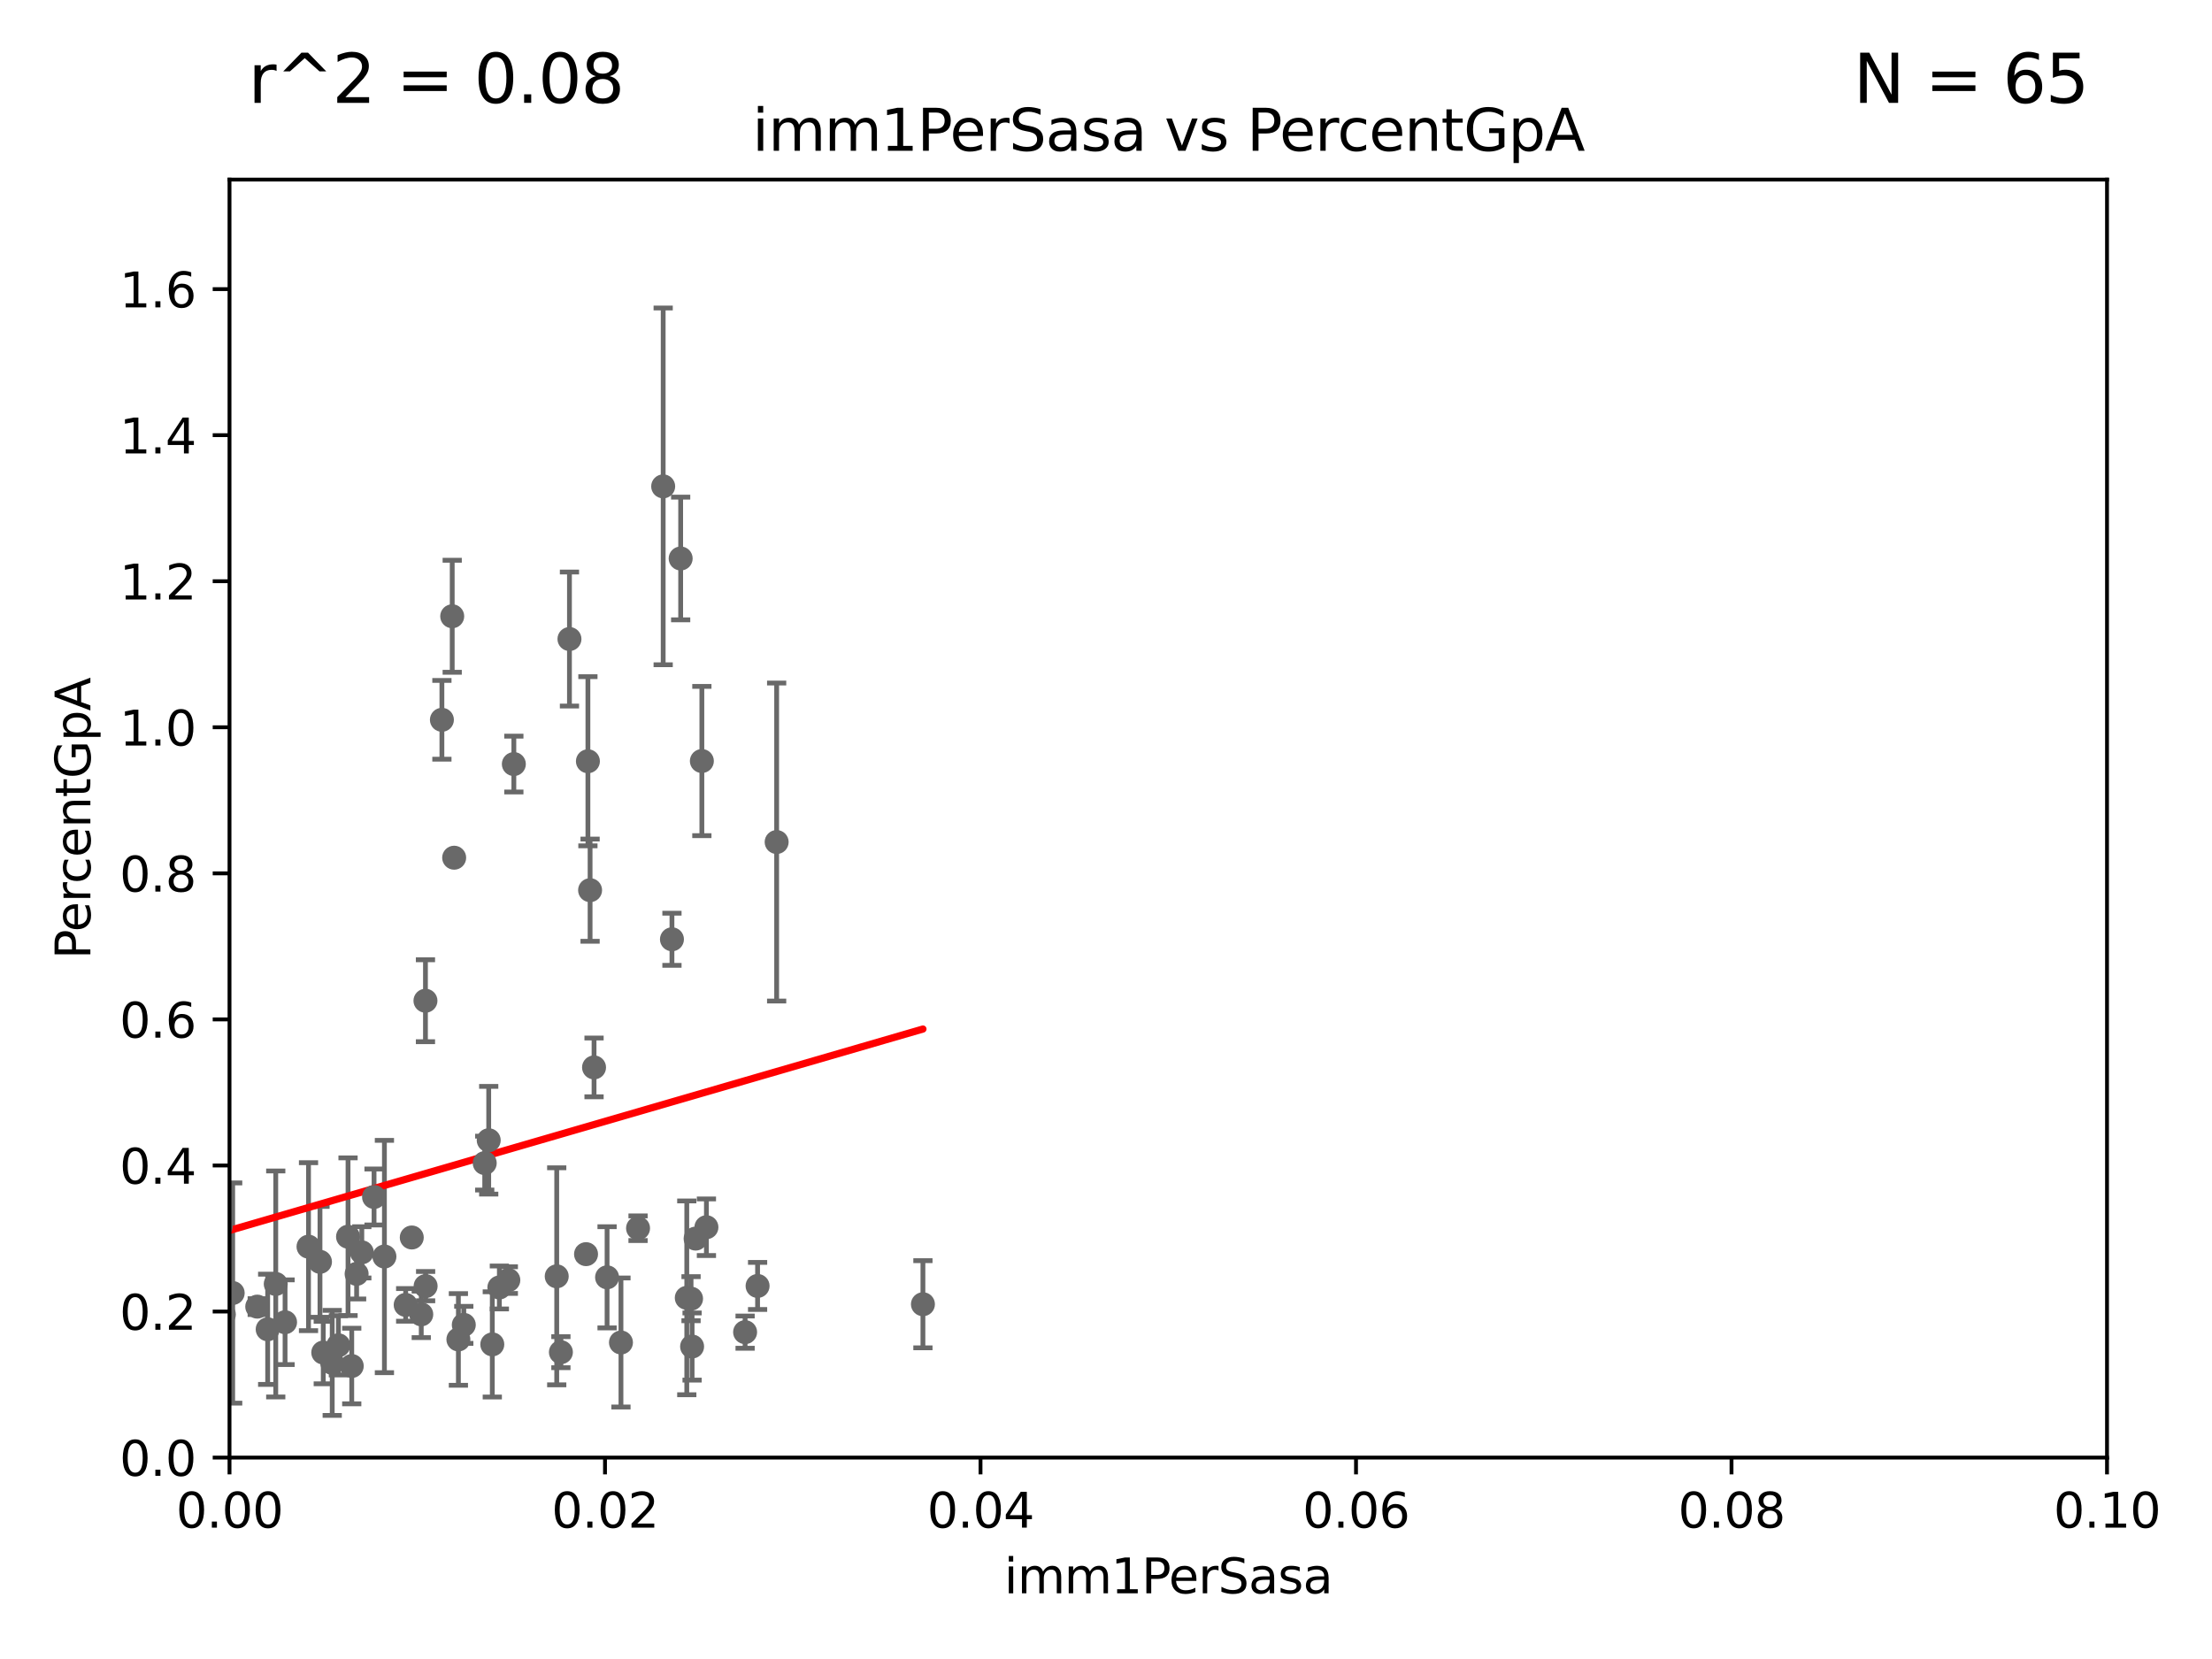 <?xml version="1.0" encoding="utf-8" standalone="no"?>
<!DOCTYPE svg PUBLIC "-//W3C//DTD SVG 1.1//EN"
  "http://www.w3.org/Graphics/SVG/1.1/DTD/svg11.dtd">
<svg xmlns:xlink="http://www.w3.org/1999/xlink" width="460.8pt" height="345.6pt" viewBox="0 0 460.8 345.6" xmlns="http://www.w3.org/2000/svg" version="1.1">
 <defs>
  <style type="text/css">*{stroke-linejoin: round; stroke-linecap: butt}</style>
 </defs>
 <g id="figure_1">
  <g id="patch_1">
   <path d="M 0 345.6 
L 460.8 345.6 
L 460.8 0 
L 0 0 
z
" style="fill: #ffffff"/>
  </g>
  <g id="axes_1">
   <g id="patch_2">
    <path d="M 47.81 303.64 
L 438.93 303.64 
L 438.93 37.411 
L 47.81 37.411 
z
" style="fill: #ffffff"/>
   </g>
   <g id="PathCollection_1">
    <defs>
     <path id="md9dfa5a937" d="M 0 1.118 
C 0.297 1.118 0.581 1 0.791 0.791 
C 1 0.581 1.118 0.297 1.118 0 
C 1.118 -0.297 1 -0.581 0.791 -0.791 
C 0.581 -1 0.297 -1.118 0 -1.118 
C -0.297 -1.118 -0.581 -1 -0.791 -0.791 
C -1 -0.581 -1.118 -0.297 -1.118 0 
C -1.118 0.297 -1 0.581 -0.791 0.791 
C -0.581 1 -0.297 1.118 0 1.118 
z
" style="stroke: #696969"/>
    </defs>
    <g clip-path="url(#p969b0aa93a)">
     <use xlink:href="#md9dfa5a937" x="157.819" y="267.887" style="fill: #696969; stroke: #696969"/>
     <use xlink:href="#md9dfa5a937" x="53.588" y="272.193" style="fill: #696969; stroke: #696969"/>
     <use xlink:href="#md9dfa5a937" x="96.616" y="275.993" style="fill: #696969; stroke: #696969"/>
     <use xlink:href="#md9dfa5a937" x="94.204" y="128.379" style="fill: #696969; stroke: #696969"/>
     <use xlink:href="#md9dfa5a937" x="84.51" y="271.833" style="fill: #696969; stroke: #696969"/>
     <use xlink:href="#md9dfa5a937" x="-1" y="265.189" style="fill: #696969; stroke: #696969"/>
     <use xlink:href="#md9dfa5a937" x="-1" y="263.665" style="fill: #696969; stroke: #696969"/>
     <use xlink:href="#md9dfa5a937" x="100.978" y="242.295" style="fill: #696969; stroke: #696969"/>
     <use xlink:href="#md9dfa5a937" x="57.444" y="267.476" style="fill: #696969; stroke: #696969"/>
     <use xlink:href="#md9dfa5a937" x="72.502" y="257.632" style="fill: #696969; stroke: #696969"/>
     <use xlink:href="#md9dfa5a937" x="143.959" y="270.538" style="fill: #696969; stroke: #696969"/>
     <use xlink:href="#md9dfa5a937" x="30.918" y="187.24" style="fill: #696969; stroke: #696969"/>
     <use xlink:href="#md9dfa5a937" x="102.554" y="280.062" style="fill: #696969; stroke: #696969"/>
     <use xlink:href="#md9dfa5a937" x="46.63" y="273.817" style="fill: #696969; stroke: #696969"/>
     <use xlink:href="#md9dfa5a937" x="122.083" y="261.263" style="fill: #696969; stroke: #696969"/>
     <use xlink:href="#md9dfa5a937" x="107.044" y="159.169" style="fill: #696969; stroke: #696969"/>
     <use xlink:href="#md9dfa5a937" x="144.176" y="280.507" style="fill: #696969; stroke: #696969"/>
     <use xlink:href="#md9dfa5a937" x="122.926" y="185.44" style="fill: #696969; stroke: #696969"/>
     <use xlink:href="#md9dfa5a937" x="88.631" y="208.472" style="fill: #696969; stroke: #696969"/>
     <use xlink:href="#md9dfa5a937" x="147.16" y="255.653" style="fill: #696969; stroke: #696969"/>
     <use xlink:href="#md9dfa5a937" x="115.976" y="265.881" style="fill: #696969; stroke: #696969"/>
     <use xlink:href="#md9dfa5a937" x="161.79" y="175.412" style="fill: #696969; stroke: #696969"/>
     <use xlink:href="#md9dfa5a937" x="139.98" y="195.67" style="fill: #696969; stroke: #696969"/>
     <use xlink:href="#md9dfa5a937" x="143.069" y="270.364" style="fill: #696969; stroke: #696969"/>
     <use xlink:href="#md9dfa5a937" x="69.207" y="283.915" style="fill: #696969; stroke: #696969"/>
     <use xlink:href="#md9dfa5a937" x="39.331" y="267.765" style="fill: #696969; stroke: #696969"/>
     <use xlink:href="#md9dfa5a937" x="48.472" y="269.36" style="fill: #696969; stroke: #696969"/>
     <use xlink:href="#md9dfa5a937" x="85.779" y="257.791" style="fill: #696969; stroke: #696969"/>
     <use xlink:href="#md9dfa5a937" x="155.219" y="277.51" style="fill: #696969; stroke: #696969"/>
     <use xlink:href="#md9dfa5a937" x="105.895" y="266.665" style="fill: #696969; stroke: #696969"/>
     <use xlink:href="#md9dfa5a937" x="80.081" y="261.758" style="fill: #696969; stroke: #696969"/>
     <use xlink:href="#md9dfa5a937" x="75.372" y="260.887" style="fill: #696969; stroke: #696969"/>
     <use xlink:href="#md9dfa5a937" x="116.846" y="281.684" style="fill: #696969; stroke: #696969"/>
     <use xlink:href="#md9dfa5a937" x="126.465" y="266.089" style="fill: #696969; stroke: #696969"/>
     <use xlink:href="#md9dfa5a937" x="104.027" y="268.204" style="fill: #696969; stroke: #696969"/>
     <use xlink:href="#md9dfa5a937" x="74.29" y="265.375" style="fill: #696969; stroke: #696969"/>
     <use xlink:href="#md9dfa5a937" x="129.358" y="279.665" style="fill: #696969; stroke: #696969"/>
     <use xlink:href="#md9dfa5a937" x="70.493" y="280.252" style="fill: #696969; stroke: #696969"/>
     <use xlink:href="#md9dfa5a937" x="101.808" y="237.535" style="fill: #696969; stroke: #696969"/>
     <use xlink:href="#md9dfa5a937" x="45.992" y="255.442" style="fill: #696969; stroke: #696969"/>
     <use xlink:href="#md9dfa5a937" x="67.343" y="281.76" style="fill: #696969; stroke: #696969"/>
     <use xlink:href="#md9dfa5a937" x="122.473" y="158.583" style="fill: #696969; stroke: #696969"/>
     <use xlink:href="#md9dfa5a937" x="138.152" y="101.32" style="fill: #696969; stroke: #696969"/>
     <use xlink:href="#md9dfa5a937" x="-1" y="242.553" style="fill: #696969; stroke: #696969"/>
     <use xlink:href="#md9dfa5a937" x="-1" y="264.416" style="fill: #696969; stroke: #696969"/>
     <use xlink:href="#md9dfa5a937" x="66.658" y="262.862" style="fill: #696969; stroke: #696969"/>
     <use xlink:href="#md9dfa5a937" x="118.629" y="133.12" style="fill: #696969; stroke: #696969"/>
     <use xlink:href="#md9dfa5a937" x="88.664" y="267.923" style="fill: #696969; stroke: #696969"/>
     <use xlink:href="#md9dfa5a937" x="87.756" y="273.807" style="fill: #696969; stroke: #696969"/>
     <use xlink:href="#md9dfa5a937" x="-1" y="275.445" style="fill: #696969; stroke: #696969"/>
     <use xlink:href="#md9dfa5a937" x="-1" y="243.935" style="fill: #696969; stroke: #696969"/>
     <use xlink:href="#md9dfa5a937" x="92.057" y="149.949" style="fill: #696969; stroke: #696969"/>
     <use xlink:href="#md9dfa5a937" x="192.262" y="271.695" style="fill: #696969; stroke: #696969"/>
     <use xlink:href="#md9dfa5a937" x="19.279" y="273.702" style="fill: #696969; stroke: #696969"/>
     <use xlink:href="#md9dfa5a937" x="141.795" y="116.343" style="fill: #696969; stroke: #696969"/>
     <use xlink:href="#md9dfa5a937" x="123.75" y="222.361" style="fill: #696969; stroke: #696969"/>
     <use xlink:href="#md9dfa5a937" x="73.275" y="284.567" style="fill: #696969; stroke: #696969"/>
     <use xlink:href="#md9dfa5a937" x="64.269" y="259.704" style="fill: #696969; stroke: #696969"/>
     <use xlink:href="#md9dfa5a937" x="55.762" y="276.916" style="fill: #696969; stroke: #696969"/>
     <use xlink:href="#md9dfa5a937" x="59.384" y="275.444" style="fill: #696969; stroke: #696969"/>
     <use xlink:href="#md9dfa5a937" x="95.492" y="279.03" style="fill: #696969; stroke: #696969"/>
     <use xlink:href="#md9dfa5a937" x="29.22" y="247.439" style="fill: #696969; stroke: #696969"/>
     <use xlink:href="#md9dfa5a937" x="77.921" y="249.355" style="fill: #696969; stroke: #696969"/>
     <use xlink:href="#md9dfa5a937" x="94.61" y="178.676" style="fill: #696969; stroke: #696969"/>
     <use xlink:href="#md9dfa5a937" x="132.917" y="255.861" style="fill: #696969; stroke: #696969"/>
     <use xlink:href="#md9dfa5a937" x="144.912" y="258.022" style="fill: #696969; stroke: #696969"/>
     <use xlink:href="#md9dfa5a937" x="-1" y="268.242" style="fill: #696969; stroke: #696969"/>
     <use xlink:href="#md9dfa5a937" x="-1" y="258.665" style="fill: #696969; stroke: #696969"/>
     <use xlink:href="#md9dfa5a937" x="146.211" y="158.536" style="fill: #696969; stroke: #696969"/>
    </g>
   </g>
   <g id="matplotlib.axis_1">
    <g id="xtick_1">
     <g id="line2d_1">
      <defs>
       <path id="m363195fc8b" d="M 0 0 
L 0 3.5 
" style="stroke: #000000; stroke-width: 0.8"/>
      </defs>
      <g>
       <use xlink:href="#m363195fc8b" x="47.81" y="303.64" style="stroke: #000000; stroke-width: 0.8"/>
      </g>
     </g>
     <g id="text_1">
      <!-- 0.00 -->
      <g transform="translate(36.677 318.238)scale(0.1 -0.1)">
       <defs>
        <path id="DejaVuSans-30" d="M 2034 4250 
Q 1547 4250 1301 3770 
Q 1056 3291 1056 2328 
Q 1056 1369 1301 889 
Q 1547 409 2034 409 
Q 2525 409 2770 889 
Q 3016 1369 3016 2328 
Q 3016 3291 2770 3770 
Q 2525 4250 2034 4250 
z
M 2034 4750 
Q 2819 4750 3233 4129 
Q 3647 3509 3647 2328 
Q 3647 1150 3233 529 
Q 2819 -91 2034 -91 
Q 1250 -91 836 529 
Q 422 1150 422 2328 
Q 422 3509 836 4129 
Q 1250 4750 2034 4750 
z
" transform="scale(0.016)"/>
        <path id="DejaVuSans-2e" d="M 684 794 
L 1344 794 
L 1344 0 
L 684 0 
L 684 794 
z
" transform="scale(0.016)"/>
       </defs>
       <use xlink:href="#DejaVuSans-30"/>
       <use xlink:href="#DejaVuSans-2e" x="63.623"/>
       <use xlink:href="#DejaVuSans-30" x="95.41"/>
       <use xlink:href="#DejaVuSans-30" x="159.033"/>
      </g>
     </g>
    </g>
    <g id="xtick_2">
     <g id="line2d_2">
      <g>
       <use xlink:href="#m363195fc8b" x="126.034" y="303.64" style="stroke: #000000; stroke-width: 0.8"/>
      </g>
     </g>
     <g id="text_2">
      <!-- 0.02 -->
      <g transform="translate(114.901 318.238)scale(0.1 -0.1)">
       <defs>
        <path id="DejaVuSans-32" d="M 1228 531 
L 3431 531 
L 3431 0 
L 469 0 
L 469 531 
Q 828 903 1448 1529 
Q 2069 2156 2228 2338 
Q 2531 2678 2651 2914 
Q 2772 3150 2772 3378 
Q 2772 3750 2511 3984 
Q 2250 4219 1831 4219 
Q 1534 4219 1204 4116 
Q 875 4013 500 3803 
L 500 4441 
Q 881 4594 1212 4672 
Q 1544 4750 1819 4750 
Q 2544 4750 2975 4387 
Q 3406 4025 3406 3419 
Q 3406 3131 3298 2873 
Q 3191 2616 2906 2266 
Q 2828 2175 2409 1742 
Q 1991 1309 1228 531 
z
" transform="scale(0.016)"/>
       </defs>
       <use xlink:href="#DejaVuSans-30"/>
       <use xlink:href="#DejaVuSans-2e" x="63.623"/>
       <use xlink:href="#DejaVuSans-30" x="95.41"/>
       <use xlink:href="#DejaVuSans-32" x="159.033"/>
      </g>
     </g>
    </g>
    <g id="xtick_3">
     <g id="line2d_3">
      <g>
       <use xlink:href="#m363195fc8b" x="204.258" y="303.64" style="stroke: #000000; stroke-width: 0.8"/>
      </g>
     </g>
     <g id="text_3">
      <!-- 0.04 -->
      <g transform="translate(193.125 318.238)scale(0.1 -0.1)">
       <defs>
        <path id="DejaVuSans-34" d="M 2419 4116 
L 825 1625 
L 2419 1625 
L 2419 4116 
z
M 2253 4666 
L 3047 4666 
L 3047 1625 
L 3713 1625 
L 3713 1100 
L 3047 1100 
L 3047 0 
L 2419 0 
L 2419 1100 
L 313 1100 
L 313 1709 
L 2253 4666 
z
" transform="scale(0.016)"/>
       </defs>
       <use xlink:href="#DejaVuSans-30"/>
       <use xlink:href="#DejaVuSans-2e" x="63.623"/>
       <use xlink:href="#DejaVuSans-30" x="95.41"/>
       <use xlink:href="#DejaVuSans-34" x="159.033"/>
      </g>
     </g>
    </g>
    <g id="xtick_4">
     <g id="line2d_4">
      <g>
       <use xlink:href="#m363195fc8b" x="282.482" y="303.64" style="stroke: #000000; stroke-width: 0.8"/>
      </g>
     </g>
     <g id="text_4">
      <!-- 0.06 -->
      <g transform="translate(271.349 318.238)scale(0.1 -0.1)">
       <defs>
        <path id="DejaVuSans-36" d="M 2113 2584 
Q 1688 2584 1439 2293 
Q 1191 2003 1191 1497 
Q 1191 994 1439 701 
Q 1688 409 2113 409 
Q 2538 409 2786 701 
Q 3034 994 3034 1497 
Q 3034 2003 2786 2293 
Q 2538 2584 2113 2584 
z
M 3366 4563 
L 3366 3988 
Q 3128 4100 2886 4159 
Q 2644 4219 2406 4219 
Q 1781 4219 1451 3797 
Q 1122 3375 1075 2522 
Q 1259 2794 1537 2939 
Q 1816 3084 2150 3084 
Q 2853 3084 3261 2657 
Q 3669 2231 3669 1497 
Q 3669 778 3244 343 
Q 2819 -91 2113 -91 
Q 1303 -91 875 529 
Q 447 1150 447 2328 
Q 447 3434 972 4092 
Q 1497 4750 2381 4750 
Q 2619 4750 2861 4703 
Q 3103 4656 3366 4563 
z
" transform="scale(0.016)"/>
       </defs>
       <use xlink:href="#DejaVuSans-30"/>
       <use xlink:href="#DejaVuSans-2e" x="63.623"/>
       <use xlink:href="#DejaVuSans-30" x="95.41"/>
       <use xlink:href="#DejaVuSans-36" x="159.033"/>
      </g>
     </g>
    </g>
    <g id="xtick_5">
     <g id="line2d_5">
      <g>
       <use xlink:href="#m363195fc8b" x="360.706" y="303.64" style="stroke: #000000; stroke-width: 0.8"/>
      </g>
     </g>
     <g id="text_5">
      <!-- 0.08 -->
      <g transform="translate(349.573 318.238)scale(0.1 -0.1)">
       <defs>
        <path id="DejaVuSans-38" d="M 2034 2216 
Q 1584 2216 1326 1975 
Q 1069 1734 1069 1313 
Q 1069 891 1326 650 
Q 1584 409 2034 409 
Q 2484 409 2743 651 
Q 3003 894 3003 1313 
Q 3003 1734 2745 1975 
Q 2488 2216 2034 2216 
z
M 1403 2484 
Q 997 2584 770 2862 
Q 544 3141 544 3541 
Q 544 4100 942 4425 
Q 1341 4750 2034 4750 
Q 2731 4750 3128 4425 
Q 3525 4100 3525 3541 
Q 3525 3141 3298 2862 
Q 3072 2584 2669 2484 
Q 3125 2378 3379 2068 
Q 3634 1759 3634 1313 
Q 3634 634 3220 271 
Q 2806 -91 2034 -91 
Q 1263 -91 848 271 
Q 434 634 434 1313 
Q 434 1759 690 2068 
Q 947 2378 1403 2484 
z
M 1172 3481 
Q 1172 3119 1398 2916 
Q 1625 2713 2034 2713 
Q 2441 2713 2670 2916 
Q 2900 3119 2900 3481 
Q 2900 3844 2670 4047 
Q 2441 4250 2034 4250 
Q 1625 4250 1398 4047 
Q 1172 3844 1172 3481 
z
" transform="scale(0.016)"/>
       </defs>
       <use xlink:href="#DejaVuSans-30"/>
       <use xlink:href="#DejaVuSans-2e" x="63.623"/>
       <use xlink:href="#DejaVuSans-30" x="95.41"/>
       <use xlink:href="#DejaVuSans-38" x="159.033"/>
      </g>
     </g>
    </g>
    <g id="xtick_6">
     <g id="line2d_6">
      <g>
       <use xlink:href="#m363195fc8b" x="438.93" y="303.64" style="stroke: #000000; stroke-width: 0.8"/>
      </g>
     </g>
     <g id="text_6">
      <!-- 0.10 -->
      <g transform="translate(427.797 318.238)scale(0.1 -0.1)">
       <defs>
        <path id="DejaVuSans-31" d="M 794 531 
L 1825 531 
L 1825 4091 
L 703 3866 
L 703 4441 
L 1819 4666 
L 2450 4666 
L 2450 531 
L 3481 531 
L 3481 0 
L 794 0 
L 794 531 
z
" transform="scale(0.016)"/>
       </defs>
       <use xlink:href="#DejaVuSans-30"/>
       <use xlink:href="#DejaVuSans-2e" x="63.623"/>
       <use xlink:href="#DejaVuSans-31" x="95.41"/>
       <use xlink:href="#DejaVuSans-30" x="159.033"/>
      </g>
     </g>
    </g>
    <g id="text_7">
     <!-- imm1PerSasa -->
     <g transform="translate(209.186 331.917)scale(0.1 -0.1)">
      <defs>
       <path id="DejaVuSans-69" d="M 603 3500 
L 1178 3500 
L 1178 0 
L 603 0 
L 603 3500 
z
M 603 4863 
L 1178 4863 
L 1178 4134 
L 603 4134 
L 603 4863 
z
" transform="scale(0.016)"/>
       <path id="DejaVuSans-6d" d="M 3328 2828 
Q 3544 3216 3844 3400 
Q 4144 3584 4550 3584 
Q 5097 3584 5394 3201 
Q 5691 2819 5691 2113 
L 5691 0 
L 5113 0 
L 5113 2094 
Q 5113 2597 4934 2840 
Q 4756 3084 4391 3084 
Q 3944 3084 3684 2787 
Q 3425 2491 3425 1978 
L 3425 0 
L 2847 0 
L 2847 2094 
Q 2847 2600 2669 2842 
Q 2491 3084 2119 3084 
Q 1678 3084 1418 2786 
Q 1159 2488 1159 1978 
L 1159 0 
L 581 0 
L 581 3500 
L 1159 3500 
L 1159 2956 
Q 1356 3278 1631 3431 
Q 1906 3584 2284 3584 
Q 2666 3584 2933 3390 
Q 3200 3197 3328 2828 
z
" transform="scale(0.016)"/>
       <path id="DejaVuSans-50" d="M 1259 4147 
L 1259 2394 
L 2053 2394 
Q 2494 2394 2734 2622 
Q 2975 2850 2975 3272 
Q 2975 3691 2734 3919 
Q 2494 4147 2053 4147 
L 1259 4147 
z
M 628 4666 
L 2053 4666 
Q 2838 4666 3239 4311 
Q 3641 3956 3641 3272 
Q 3641 2581 3239 2228 
Q 2838 1875 2053 1875 
L 1259 1875 
L 1259 0 
L 628 0 
L 628 4666 
z
" transform="scale(0.016)"/>
       <path id="DejaVuSans-65" d="M 3597 1894 
L 3597 1613 
L 953 1613 
Q 991 1019 1311 708 
Q 1631 397 2203 397 
Q 2534 397 2845 478 
Q 3156 559 3463 722 
L 3463 178 
Q 3153 47 2828 -22 
Q 2503 -91 2169 -91 
Q 1331 -91 842 396 
Q 353 884 353 1716 
Q 353 2575 817 3079 
Q 1281 3584 2069 3584 
Q 2775 3584 3186 3129 
Q 3597 2675 3597 1894 
z
M 3022 2063 
Q 3016 2534 2758 2815 
Q 2500 3097 2075 3097 
Q 1594 3097 1305 2825 
Q 1016 2553 972 2059 
L 3022 2063 
z
" transform="scale(0.016)"/>
       <path id="DejaVuSans-72" d="M 2631 2963 
Q 2534 3019 2420 3045 
Q 2306 3072 2169 3072 
Q 1681 3072 1420 2755 
Q 1159 2438 1159 1844 
L 1159 0 
L 581 0 
L 581 3500 
L 1159 3500 
L 1159 2956 
Q 1341 3275 1631 3429 
Q 1922 3584 2338 3584 
Q 2397 3584 2469 3576 
Q 2541 3569 2628 3553 
L 2631 2963 
z
" transform="scale(0.016)"/>
       <path id="DejaVuSans-53" d="M 3425 4513 
L 3425 3897 
Q 3066 4069 2747 4153 
Q 2428 4238 2131 4238 
Q 1616 4238 1336 4038 
Q 1056 3838 1056 3469 
Q 1056 3159 1242 3001 
Q 1428 2844 1947 2747 
L 2328 2669 
Q 3034 2534 3370 2195 
Q 3706 1856 3706 1288 
Q 3706 609 3251 259 
Q 2797 -91 1919 -91 
Q 1588 -91 1214 -16 
Q 841 59 441 206 
L 441 856 
Q 825 641 1194 531 
Q 1563 422 1919 422 
Q 2459 422 2753 634 
Q 3047 847 3047 1241 
Q 3047 1584 2836 1778 
Q 2625 1972 2144 2069 
L 1759 2144 
Q 1053 2284 737 2584 
Q 422 2884 422 3419 
Q 422 4038 858 4394 
Q 1294 4750 2059 4750 
Q 2388 4750 2728 4690 
Q 3069 4631 3425 4513 
z
" transform="scale(0.016)"/>
       <path id="DejaVuSans-61" d="M 2194 1759 
Q 1497 1759 1228 1600 
Q 959 1441 959 1056 
Q 959 750 1161 570 
Q 1363 391 1709 391 
Q 2188 391 2477 730 
Q 2766 1069 2766 1631 
L 2766 1759 
L 2194 1759 
z
M 3341 1997 
L 3341 0 
L 2766 0 
L 2766 531 
Q 2569 213 2275 61 
Q 1981 -91 1556 -91 
Q 1019 -91 701 211 
Q 384 513 384 1019 
Q 384 1609 779 1909 
Q 1175 2209 1959 2209 
L 2766 2209 
L 2766 2266 
Q 2766 2663 2505 2880 
Q 2244 3097 1772 3097 
Q 1472 3097 1187 3025 
Q 903 2953 641 2809 
L 641 3341 
Q 956 3463 1253 3523 
Q 1550 3584 1831 3584 
Q 2591 3584 2966 3190 
Q 3341 2797 3341 1997 
z
" transform="scale(0.016)"/>
       <path id="DejaVuSans-73" d="M 2834 3397 
L 2834 2853 
Q 2591 2978 2328 3040 
Q 2066 3103 1784 3103 
Q 1356 3103 1142 2972 
Q 928 2841 928 2578 
Q 928 2378 1081 2264 
Q 1234 2150 1697 2047 
L 1894 2003 
Q 2506 1872 2764 1633 
Q 3022 1394 3022 966 
Q 3022 478 2636 193 
Q 2250 -91 1575 -91 
Q 1294 -91 989 -36 
Q 684 19 347 128 
L 347 722 
Q 666 556 975 473 
Q 1284 391 1588 391 
Q 1994 391 2212 530 
Q 2431 669 2431 922 
Q 2431 1156 2273 1281 
Q 2116 1406 1581 1522 
L 1381 1569 
Q 847 1681 609 1914 
Q 372 2147 372 2553 
Q 372 3047 722 3315 
Q 1072 3584 1716 3584 
Q 2034 3584 2315 3537 
Q 2597 3491 2834 3397 
z
" transform="scale(0.016)"/>
      </defs>
      <use xlink:href="#DejaVuSans-69"/>
      <use xlink:href="#DejaVuSans-6d" x="27.783"/>
      <use xlink:href="#DejaVuSans-6d" x="125.195"/>
      <use xlink:href="#DejaVuSans-31" x="222.607"/>
      <use xlink:href="#DejaVuSans-50" x="286.23"/>
      <use xlink:href="#DejaVuSans-65" x="342.908"/>
      <use xlink:href="#DejaVuSans-72" x="404.432"/>
      <use xlink:href="#DejaVuSans-53" x="445.545"/>
      <use xlink:href="#DejaVuSans-61" x="509.021"/>
      <use xlink:href="#DejaVuSans-73" x="570.301"/>
      <use xlink:href="#DejaVuSans-61" x="622.4"/>
     </g>
    </g>
   </g>
   <g id="matplotlib.axis_2">
    <g id="ytick_1">
     <g id="line2d_7">
      <defs>
       <path id="m273110011b" d="M 0 0 
L -3.5 0 
" style="stroke: #000000; stroke-width: 0.8"/>
      </defs>
      <g>
       <use xlink:href="#m273110011b" x="47.81" y="303.64" style="stroke: #000000; stroke-width: 0.8"/>
      </g>
     </g>
     <g id="text_8">
      <!-- 0.0 -->
      <g transform="translate(24.907 307.439)scale(0.1 -0.1)">
       <use xlink:href="#DejaVuSans-30"/>
       <use xlink:href="#DejaVuSans-2e" x="63.623"/>
       <use xlink:href="#DejaVuSans-30" x="95.41"/>
      </g>
     </g>
    </g>
    <g id="ytick_2">
     <g id="line2d_8">
      <g>
       <use xlink:href="#m273110011b" x="47.81" y="273.214" style="stroke: #000000; stroke-width: 0.8"/>
      </g>
     </g>
     <g id="text_9">
      <!-- 0.2 -->
      <g transform="translate(24.907 277.013)scale(0.1 -0.1)">
       <use xlink:href="#DejaVuSans-30"/>
       <use xlink:href="#DejaVuSans-2e" x="63.623"/>
       <use xlink:href="#DejaVuSans-32" x="95.41"/>
      </g>
     </g>
    </g>
    <g id="ytick_3">
     <g id="line2d_9">
      <g>
       <use xlink:href="#m273110011b" x="47.81" y="242.788" style="stroke: #000000; stroke-width: 0.8"/>
      </g>
     </g>
     <g id="text_10">
      <!-- 0.4 -->
      <g transform="translate(24.907 246.587)scale(0.1 -0.1)">
       <use xlink:href="#DejaVuSans-30"/>
       <use xlink:href="#DejaVuSans-2e" x="63.623"/>
       <use xlink:href="#DejaVuSans-34" x="95.41"/>
      </g>
     </g>
    </g>
    <g id="ytick_4">
     <g id="line2d_10">
      <g>
       <use xlink:href="#m273110011b" x="47.81" y="212.362" style="stroke: #000000; stroke-width: 0.8"/>
      </g>
     </g>
     <g id="text_11">
      <!-- 0.6 -->
      <g transform="translate(24.907 216.161)scale(0.1 -0.1)">
       <use xlink:href="#DejaVuSans-30"/>
       <use xlink:href="#DejaVuSans-2e" x="63.623"/>
       <use xlink:href="#DejaVuSans-36" x="95.41"/>
      </g>
     </g>
    </g>
    <g id="ytick_5">
     <g id="line2d_11">
      <g>
       <use xlink:href="#m273110011b" x="47.81" y="181.935" style="stroke: #000000; stroke-width: 0.8"/>
      </g>
     </g>
     <g id="text_12">
      <!-- 0.8 -->
      <g transform="translate(24.907 185.735)scale(0.1 -0.1)">
       <use xlink:href="#DejaVuSans-30"/>
       <use xlink:href="#DejaVuSans-2e" x="63.623"/>
       <use xlink:href="#DejaVuSans-38" x="95.41"/>
      </g>
     </g>
    </g>
    <g id="ytick_6">
     <g id="line2d_12">
      <g>
       <use xlink:href="#m273110011b" x="47.81" y="151.509" style="stroke: #000000; stroke-width: 0.8"/>
      </g>
     </g>
     <g id="text_13">
      <!-- 1.0 -->
      <g transform="translate(24.907 155.308)scale(0.1 -0.1)">
       <use xlink:href="#DejaVuSans-31"/>
       <use xlink:href="#DejaVuSans-2e" x="63.623"/>
       <use xlink:href="#DejaVuSans-30" x="95.41"/>
      </g>
     </g>
    </g>
    <g id="ytick_7">
     <g id="line2d_13">
      <g>
       <use xlink:href="#m273110011b" x="47.81" y="121.083" style="stroke: #000000; stroke-width: 0.8"/>
      </g>
     </g>
     <g id="text_14">
      <!-- 1.2 -->
      <g transform="translate(24.907 124.882)scale(0.1 -0.1)">
       <use xlink:href="#DejaVuSans-31"/>
       <use xlink:href="#DejaVuSans-2e" x="63.623"/>
       <use xlink:href="#DejaVuSans-32" x="95.41"/>
      </g>
     </g>
    </g>
    <g id="ytick_8">
     <g id="line2d_14">
      <g>
       <use xlink:href="#m273110011b" x="47.81" y="90.657" style="stroke: #000000; stroke-width: 0.8"/>
      </g>
     </g>
     <g id="text_15">
      <!-- 1.4 -->
      <g transform="translate(24.907 94.456)scale(0.1 -0.1)">
       <use xlink:href="#DejaVuSans-31"/>
       <use xlink:href="#DejaVuSans-2e" x="63.623"/>
       <use xlink:href="#DejaVuSans-34" x="95.41"/>
      </g>
     </g>
    </g>
    <g id="ytick_9">
     <g id="line2d_15">
      <g>
       <use xlink:href="#m273110011b" x="47.81" y="60.231" style="stroke: #000000; stroke-width: 0.8"/>
      </g>
     </g>
     <g id="text_16">
      <!-- 1.6 -->
      <g transform="translate(24.907 64.03)scale(0.1 -0.1)">
       <use xlink:href="#DejaVuSans-31"/>
       <use xlink:href="#DejaVuSans-2e" x="63.623"/>
       <use xlink:href="#DejaVuSans-36" x="95.41"/>
      </g>
     </g>
    </g>
    <g id="text_17">
     <!-- PercentGpA -->
     <g transform="translate(18.827 199.802)rotate(-90)scale(0.1 -0.1)">
      <defs>
       <path id="DejaVuSans-63" d="M 3122 3366 
L 3122 2828 
Q 2878 2963 2633 3030 
Q 2388 3097 2138 3097 
Q 1578 3097 1268 2742 
Q 959 2388 959 1747 
Q 959 1106 1268 751 
Q 1578 397 2138 397 
Q 2388 397 2633 464 
Q 2878 531 3122 666 
L 3122 134 
Q 2881 22 2623 -34 
Q 2366 -91 2075 -91 
Q 1284 -91 818 406 
Q 353 903 353 1747 
Q 353 2603 823 3093 
Q 1294 3584 2113 3584 
Q 2378 3584 2631 3529 
Q 2884 3475 3122 3366 
z
" transform="scale(0.016)"/>
       <path id="DejaVuSans-6e" d="M 3513 2113 
L 3513 0 
L 2938 0 
L 2938 2094 
Q 2938 2591 2744 2837 
Q 2550 3084 2163 3084 
Q 1697 3084 1428 2787 
Q 1159 2491 1159 1978 
L 1159 0 
L 581 0 
L 581 3500 
L 1159 3500 
L 1159 2956 
Q 1366 3272 1645 3428 
Q 1925 3584 2291 3584 
Q 2894 3584 3203 3211 
Q 3513 2838 3513 2113 
z
" transform="scale(0.016)"/>
       <path id="DejaVuSans-74" d="M 1172 4494 
L 1172 3500 
L 2356 3500 
L 2356 3053 
L 1172 3053 
L 1172 1153 
Q 1172 725 1289 603 
Q 1406 481 1766 481 
L 2356 481 
L 2356 0 
L 1766 0 
Q 1100 0 847 248 
Q 594 497 594 1153 
L 594 3053 
L 172 3053 
L 172 3500 
L 594 3500 
L 594 4494 
L 1172 4494 
z
" transform="scale(0.016)"/>
       <path id="DejaVuSans-47" d="M 3809 666 
L 3809 1919 
L 2778 1919 
L 2778 2438 
L 4434 2438 
L 4434 434 
Q 4069 175 3628 42 
Q 3188 -91 2688 -91 
Q 1594 -91 976 548 
Q 359 1188 359 2328 
Q 359 3472 976 4111 
Q 1594 4750 2688 4750 
Q 3144 4750 3555 4637 
Q 3966 4525 4313 4306 
L 4313 3634 
Q 3963 3931 3569 4081 
Q 3175 4231 2741 4231 
Q 1884 4231 1454 3753 
Q 1025 3275 1025 2328 
Q 1025 1384 1454 906 
Q 1884 428 2741 428 
Q 3075 428 3337 486 
Q 3600 544 3809 666 
z
" transform="scale(0.016)"/>
       <path id="DejaVuSans-70" d="M 1159 525 
L 1159 -1331 
L 581 -1331 
L 581 3500 
L 1159 3500 
L 1159 2969 
Q 1341 3281 1617 3432 
Q 1894 3584 2278 3584 
Q 2916 3584 3314 3078 
Q 3713 2572 3713 1747 
Q 3713 922 3314 415 
Q 2916 -91 2278 -91 
Q 1894 -91 1617 61 
Q 1341 213 1159 525 
z
M 3116 1747 
Q 3116 2381 2855 2742 
Q 2594 3103 2138 3103 
Q 1681 3103 1420 2742 
Q 1159 2381 1159 1747 
Q 1159 1113 1420 752 
Q 1681 391 2138 391 
Q 2594 391 2855 752 
Q 3116 1113 3116 1747 
z
" transform="scale(0.016)"/>
       <path id="DejaVuSans-41" d="M 2188 4044 
L 1331 1722 
L 3047 1722 
L 2188 4044 
z
M 1831 4666 
L 2547 4666 
L 4325 0 
L 3669 0 
L 3244 1197 
L 1141 1197 
L 716 0 
L 50 0 
L 1831 4666 
z
" transform="scale(0.016)"/>
      </defs>
      <use xlink:href="#DejaVuSans-50"/>
      <use xlink:href="#DejaVuSans-65" x="56.678"/>
      <use xlink:href="#DejaVuSans-72" x="118.201"/>
      <use xlink:href="#DejaVuSans-63" x="157.064"/>
      <use xlink:href="#DejaVuSans-65" x="212.045"/>
      <use xlink:href="#DejaVuSans-6e" x="273.568"/>
      <use xlink:href="#DejaVuSans-74" x="336.947"/>
      <use xlink:href="#DejaVuSans-47" x="376.156"/>
      <use xlink:href="#DejaVuSans-70" x="453.646"/>
      <use xlink:href="#DejaVuSans-41" x="517.123"/>
     </g>
    </g>
   </g>
   <g id="LineCollection_1">
    <path d="M 157.819 272.79 
L 157.819 262.985 
" clip-path="url(#p969b0aa93a)" style="fill: none; stroke: #696969"/>
    <path d="M 53.588 273.839 
L 53.588 270.546 
" clip-path="url(#p969b0aa93a)" style="fill: none; stroke: #696969"/>
    <path d="M 96.616 279.847 
L 96.616 272.138 
" clip-path="url(#p969b0aa93a)" style="fill: none; stroke: #696969"/>
    <path d="M 94.204 140.046 
L 94.204 116.711 
" clip-path="url(#p969b0aa93a)" style="fill: none; stroke: #696969"/>
    <path d="M 84.51 275.235 
L 84.51 268.431 
" clip-path="url(#p969b0aa93a)" style="fill: none; stroke: #696969"/>
    <path clip-path="url(#p969b0aa93a)" style="fill: none; stroke: #696969"/>
    <path d="M 100.978 247.904 
L 100.978 236.685 
" clip-path="url(#p969b0aa93a)" style="fill: none; stroke: #696969"/>
    <path d="M 57.444 291.012 
L 57.444 243.939 
" clip-path="url(#p969b0aa93a)" style="fill: none; stroke: #696969"/>
    <path d="M 72.502 274.054 
L 72.502 241.209 
" clip-path="url(#p969b0aa93a)" style="fill: none; stroke: #696969"/>
    <path d="M 143.959 275.129 
L 143.959 265.948 
" clip-path="url(#p969b0aa93a)" style="fill: none; stroke: #696969"/>
    <path d="M 30.918 209.699 
L 30.918 164.781 
" clip-path="url(#p969b0aa93a)" style="fill: none; stroke: #696969"/>
    <path d="M 102.554 291.026 
L 102.554 269.098 
" clip-path="url(#p969b0aa93a)" style="fill: none; stroke: #696969"/>
    <path d="M 46.63 277.282 
L 46.63 270.352 
" clip-path="url(#p969b0aa93a)" style="fill: none; stroke: #696969"/>
    <path d="M 122.083 262.228 
L 122.083 260.299 
" clip-path="url(#p969b0aa93a)" style="fill: none; stroke: #696969"/>
    <path d="M 107.044 164.985 
L 107.044 153.353 
" clip-path="url(#p969b0aa93a)" style="fill: none; stroke: #696969"/>
    <path d="M 144.176 287.502 
L 144.176 273.513 
" clip-path="url(#p969b0aa93a)" style="fill: none; stroke: #696969"/>
    <path d="M 122.926 196.087 
L 122.926 174.793 
" clip-path="url(#p969b0aa93a)" style="fill: none; stroke: #696969"/>
    <path d="M 88.631 217.005 
L 88.631 199.938 
" clip-path="url(#p969b0aa93a)" style="fill: none; stroke: #696969"/>
    <path d="M 147.16 261.549 
L 147.16 249.756 
" clip-path="url(#p969b0aa93a)" style="fill: none; stroke: #696969"/>
    <path d="M 115.976 288.487 
L 115.976 243.274 
" clip-path="url(#p969b0aa93a)" style="fill: none; stroke: #696969"/>
    <path d="M 161.79 208.531 
L 161.79 142.292 
" clip-path="url(#p969b0aa93a)" style="fill: none; stroke: #696969"/>
    <path d="M 139.98 201.1 
L 139.98 190.24 
" clip-path="url(#p969b0aa93a)" style="fill: none; stroke: #696969"/>
    <path d="M 143.069 290.551 
L 143.069 250.176 
" clip-path="url(#p969b0aa93a)" style="fill: none; stroke: #696969"/>
    <path d="M 69.207 294.853 
L 69.207 272.976 
" clip-path="url(#p969b0aa93a)" style="fill: none; stroke: #696969"/>
    <path d="M 39.331 273.751 
L 39.331 261.779 
" clip-path="url(#p969b0aa93a)" style="fill: none; stroke: #696969"/>
    <path d="M 48.472 292.297 
L 48.472 246.423 
" clip-path="url(#p969b0aa93a)" style="fill: none; stroke: #696969"/>
    <path d="M 85.779 258.503 
L 85.779 257.079 
" clip-path="url(#p969b0aa93a)" style="fill: none; stroke: #696969"/>
    <path d="M 155.219 280.867 
L 155.219 274.153 
" clip-path="url(#p969b0aa93a)" style="fill: none; stroke: #696969"/>
    <path d="M 105.895 269.444 
L 105.895 263.887 
" clip-path="url(#p969b0aa93a)" style="fill: none; stroke: #696969"/>
    <path d="M 80.081 285.953 
L 80.081 237.562 
" clip-path="url(#p969b0aa93a)" style="fill: none; stroke: #696969"/>
    <path d="M 75.372 266.228 
L 75.372 255.545 
" clip-path="url(#p969b0aa93a)" style="fill: none; stroke: #696969"/>
    <path d="M 116.846 284.913 
L 116.846 278.454 
" clip-path="url(#p969b0aa93a)" style="fill: none; stroke: #696969"/>
    <path d="M 126.465 276.629 
L 126.465 255.55 
" clip-path="url(#p969b0aa93a)" style="fill: none; stroke: #696969"/>
    <path d="M 104.027 272.676 
L 104.027 263.732 
" clip-path="url(#p969b0aa93a)" style="fill: none; stroke: #696969"/>
    <path d="M 74.29 270.6 
L 74.29 260.149 
" clip-path="url(#p969b0aa93a)" style="fill: none; stroke: #696969"/>
    <path d="M 129.358 293.104 
L 129.358 266.226 
" clip-path="url(#p969b0aa93a)" style="fill: none; stroke: #696969"/>
    <path d="M 70.493 286.42 
L 70.493 274.083 
" clip-path="url(#p969b0aa93a)" style="fill: none; stroke: #696969"/>
    <path d="M 101.808 248.756 
L 101.808 226.314 
" clip-path="url(#p969b0aa93a)" style="fill: none; stroke: #696969"/>
    <path d="M 45.992 259.323 
L 45.992 251.56 
" clip-path="url(#p969b0aa93a)" style="fill: none; stroke: #696969"/>
    <path d="M 67.343 288.269 
L 67.343 275.25 
" clip-path="url(#p969b0aa93a)" style="fill: none; stroke: #696969"/>
    <path d="M 122.473 176.204 
L 122.473 140.961 
" clip-path="url(#p969b0aa93a)" style="fill: none; stroke: #696969"/>
    <path d="M 138.152 138.481 
L 138.152 64.16 
" clip-path="url(#p969b0aa93a)" style="fill: none; stroke: #696969"/>
    <path clip-path="url(#p969b0aa93a)" style="fill: none; stroke: #696969"/>
    <path d="M 66.658 274.409 
L 66.658 251.316 
" clip-path="url(#p969b0aa93a)" style="fill: none; stroke: #696969"/>
    <path d="M 118.629 147.079 
L 118.629 119.161 
" clip-path="url(#p969b0aa93a)" style="fill: none; stroke: #696969"/>
    <path d="M 88.664 270.974 
L 88.664 264.873 
" clip-path="url(#p969b0aa93a)" style="fill: none; stroke: #696969"/>
    <path d="M 87.756 278.649 
L 87.756 268.964 
" clip-path="url(#p969b0aa93a)" style="fill: none; stroke: #696969"/>
    <path clip-path="url(#p969b0aa93a)" style="fill: none; stroke: #696969"/>
    <path d="M 92.057 158.155 
L 92.057 141.744 
" clip-path="url(#p969b0aa93a)" style="fill: none; stroke: #696969"/>
    <path d="M 192.262 280.772 
L 192.262 262.618 
" clip-path="url(#p969b0aa93a)" style="fill: none; stroke: #696969"/>
    <path d="M 19.279 279.403 
L 19.279 268.001 
" clip-path="url(#p969b0aa93a)" style="fill: none; stroke: #696969"/>
    <path d="M 141.795 129.124 
L 141.795 103.562 
" clip-path="url(#p969b0aa93a)" style="fill: none; stroke: #696969"/>
    <path d="M 123.75 228.483 
L 123.75 216.24 
" clip-path="url(#p969b0aa93a)" style="fill: none; stroke: #696969"/>
    <path d="M 73.275 292.443 
L 73.275 276.691 
" clip-path="url(#p969b0aa93a)" style="fill: none; stroke: #696969"/>
    <path d="M 64.269 277.199 
L 64.269 242.209 
" clip-path="url(#p969b0aa93a)" style="fill: none; stroke: #696969"/>
    <path d="M 55.762 288.398 
L 55.762 265.434 
" clip-path="url(#p969b0aa93a)" style="fill: none; stroke: #696969"/>
    <path d="M 59.384 284.267 
L 59.384 266.62 
" clip-path="url(#p969b0aa93a)" style="fill: none; stroke: #696969"/>
    <path d="M 95.492 288.574 
L 95.492 269.485 
" clip-path="url(#p969b0aa93a)" style="fill: none; stroke: #696969"/>
    <path d="M 29.22 282.373 
L 29.22 212.505 
" clip-path="url(#p969b0aa93a)" style="fill: none; stroke: #696969"/>
    <path d="M 77.921 255.185 
L 77.921 243.525 
" clip-path="url(#p969b0aa93a)" style="fill: none; stroke: #696969"/>
    <path d="M 94.61 179.206 
L 94.61 178.147 
" clip-path="url(#p969b0aa93a)" style="fill: none; stroke: #696969"/>
    <path d="M 132.917 258.429 
L 132.917 253.294 
" clip-path="url(#p969b0aa93a)" style="fill: none; stroke: #696969"/>
    <path d="M 144.912 258.557 
L 144.912 257.488 
" clip-path="url(#p969b0aa93a)" style="fill: none; stroke: #696969"/>
    <path clip-path="url(#p969b0aa93a)" style="fill: none; stroke: #696969"/>
    <path d="M 146.211 174.083 
L 146.211 142.99 
" clip-path="url(#p969b0aa93a)" style="fill: none; stroke: #696969"/>
   </g>
   <g id="line2d_16">
    <defs>
     <path id="m5752e08c34" d="M 2 0 
L -2 -0 
" style="stroke: #696969"/>
    </defs>
    <g clip-path="url(#p969b0aa93a)">
     <use xlink:href="#m5752e08c34" x="157.819" y="272.79" style="fill: #696969; stroke: #696969"/>
     <use xlink:href="#m5752e08c34" x="53.588" y="273.839" style="fill: #696969; stroke: #696969"/>
     <use xlink:href="#m5752e08c34" x="96.616" y="279.847" style="fill: #696969; stroke: #696969"/>
     <use xlink:href="#m5752e08c34" x="94.204" y="140.046" style="fill: #696969; stroke: #696969"/>
     <use xlink:href="#m5752e08c34" x="84.51" y="275.235" style="fill: #696969; stroke: #696969"/>
     <use xlink:href="#m5752e08c34" x="-1" y="272.913" style="fill: #696969; stroke: #696969"/>
     <use xlink:href="#m5752e08c34" x="-1" y="271.538" style="fill: #696969; stroke: #696969"/>
     <use xlink:href="#m5752e08c34" x="100.978" y="247.904" style="fill: #696969; stroke: #696969"/>
     <use xlink:href="#m5752e08c34" x="57.444" y="291.012" style="fill: #696969; stroke: #696969"/>
     <use xlink:href="#m5752e08c34" x="72.502" y="274.054" style="fill: #696969; stroke: #696969"/>
     <use xlink:href="#m5752e08c34" x="143.959" y="275.129" style="fill: #696969; stroke: #696969"/>
     <use xlink:href="#m5752e08c34" x="30.918" y="209.699" style="fill: #696969; stroke: #696969"/>
     <use xlink:href="#m5752e08c34" x="102.554" y="291.026" style="fill: #696969; stroke: #696969"/>
     <use xlink:href="#m5752e08c34" x="46.63" y="277.282" style="fill: #696969; stroke: #696969"/>
     <use xlink:href="#m5752e08c34" x="122.083" y="262.228" style="fill: #696969; stroke: #696969"/>
     <use xlink:href="#m5752e08c34" x="107.044" y="164.985" style="fill: #696969; stroke: #696969"/>
     <use xlink:href="#m5752e08c34" x="144.176" y="287.502" style="fill: #696969; stroke: #696969"/>
     <use xlink:href="#m5752e08c34" x="122.926" y="196.087" style="fill: #696969; stroke: #696969"/>
     <use xlink:href="#m5752e08c34" x="88.631" y="217.005" style="fill: #696969; stroke: #696969"/>
     <use xlink:href="#m5752e08c34" x="147.16" y="261.549" style="fill: #696969; stroke: #696969"/>
     <use xlink:href="#m5752e08c34" x="115.976" y="288.487" style="fill: #696969; stroke: #696969"/>
     <use xlink:href="#m5752e08c34" x="161.79" y="208.531" style="fill: #696969; stroke: #696969"/>
     <use xlink:href="#m5752e08c34" x="139.98" y="201.1" style="fill: #696969; stroke: #696969"/>
     <use xlink:href="#m5752e08c34" x="143.069" y="290.551" style="fill: #696969; stroke: #696969"/>
     <use xlink:href="#m5752e08c34" x="69.207" y="294.853" style="fill: #696969; stroke: #696969"/>
     <use xlink:href="#m5752e08c34" x="39.331" y="273.751" style="fill: #696969; stroke: #696969"/>
     <use xlink:href="#m5752e08c34" x="48.472" y="292.297" style="fill: #696969; stroke: #696969"/>
     <use xlink:href="#m5752e08c34" x="85.779" y="258.503" style="fill: #696969; stroke: #696969"/>
     <use xlink:href="#m5752e08c34" x="155.219" y="280.867" style="fill: #696969; stroke: #696969"/>
     <use xlink:href="#m5752e08c34" x="105.895" y="269.444" style="fill: #696969; stroke: #696969"/>
     <use xlink:href="#m5752e08c34" x="80.081" y="285.953" style="fill: #696969; stroke: #696969"/>
     <use xlink:href="#m5752e08c34" x="75.372" y="266.228" style="fill: #696969; stroke: #696969"/>
     <use xlink:href="#m5752e08c34" x="116.846" y="284.913" style="fill: #696969; stroke: #696969"/>
     <use xlink:href="#m5752e08c34" x="126.465" y="276.629" style="fill: #696969; stroke: #696969"/>
     <use xlink:href="#m5752e08c34" x="104.027" y="272.676" style="fill: #696969; stroke: #696969"/>
     <use xlink:href="#m5752e08c34" x="74.29" y="270.6" style="fill: #696969; stroke: #696969"/>
     <use xlink:href="#m5752e08c34" x="129.358" y="293.104" style="fill: #696969; stroke: #696969"/>
     <use xlink:href="#m5752e08c34" x="70.493" y="286.42" style="fill: #696969; stroke: #696969"/>
     <use xlink:href="#m5752e08c34" x="101.808" y="248.756" style="fill: #696969; stroke: #696969"/>
     <use xlink:href="#m5752e08c34" x="45.992" y="259.323" style="fill: #696969; stroke: #696969"/>
     <use xlink:href="#m5752e08c34" x="67.343" y="288.269" style="fill: #696969; stroke: #696969"/>
     <use xlink:href="#m5752e08c34" x="122.473" y="176.204" style="fill: #696969; stroke: #696969"/>
     <use xlink:href="#m5752e08c34" x="138.152" y="138.481" style="fill: #696969; stroke: #696969"/>
     <use xlink:href="#m5752e08c34" x="-1" y="262.239" style="fill: #696969; stroke: #696969"/>
     <use xlink:href="#m5752e08c34" x="-1" y="280.015" style="fill: #696969; stroke: #696969"/>
     <use xlink:href="#m5752e08c34" x="66.658" y="274.409" style="fill: #696969; stroke: #696969"/>
     <use xlink:href="#m5752e08c34" x="118.629" y="147.079" style="fill: #696969; stroke: #696969"/>
     <use xlink:href="#m5752e08c34" x="88.664" y="270.974" style="fill: #696969; stroke: #696969"/>
     <use xlink:href="#m5752e08c34" x="87.756" y="278.649" style="fill: #696969; stroke: #696969"/>
     <use xlink:href="#m5752e08c34" x="-1" y="282.123" style="fill: #696969; stroke: #696969"/>
     <use xlink:href="#m5752e08c34" x="-1" y="251.491" style="fill: #696969; stroke: #696969"/>
     <use xlink:href="#m5752e08c34" x="92.057" y="158.155" style="fill: #696969; stroke: #696969"/>
     <use xlink:href="#m5752e08c34" x="192.262" y="280.772" style="fill: #696969; stroke: #696969"/>
     <use xlink:href="#m5752e08c34" x="19.279" y="279.403" style="fill: #696969; stroke: #696969"/>
     <use xlink:href="#m5752e08c34" x="141.795" y="129.124" style="fill: #696969; stroke: #696969"/>
     <use xlink:href="#m5752e08c34" x="123.75" y="228.483" style="fill: #696969; stroke: #696969"/>
     <use xlink:href="#m5752e08c34" x="73.275" y="292.443" style="fill: #696969; stroke: #696969"/>
     <use xlink:href="#m5752e08c34" x="64.269" y="277.199" style="fill: #696969; stroke: #696969"/>
     <use xlink:href="#m5752e08c34" x="55.762" y="288.398" style="fill: #696969; stroke: #696969"/>
     <use xlink:href="#m5752e08c34" x="59.384" y="284.267" style="fill: #696969; stroke: #696969"/>
     <use xlink:href="#m5752e08c34" x="95.492" y="288.574" style="fill: #696969; stroke: #696969"/>
     <use xlink:href="#m5752e08c34" x="29.22" y="282.373" style="fill: #696969; stroke: #696969"/>
     <use xlink:href="#m5752e08c34" x="77.921" y="255.185" style="fill: #696969; stroke: #696969"/>
     <use xlink:href="#m5752e08c34" x="94.61" y="179.206" style="fill: #696969; stroke: #696969"/>
     <use xlink:href="#m5752e08c34" x="132.917" y="258.429" style="fill: #696969; stroke: #696969"/>
     <use xlink:href="#m5752e08c34" x="144.912" y="258.557" style="fill: #696969; stroke: #696969"/>
     <use xlink:href="#m5752e08c34" x="-1" y="270.752" style="fill: #696969; stroke: #696969"/>
     <use xlink:href="#m5752e08c34" x="-1" y="262.623" style="fill: #696969; stroke: #696969"/>
     <use xlink:href="#m5752e08c34" x="146.211" y="174.083" style="fill: #696969; stroke: #696969"/>
    </g>
   </g>
   <g id="line2d_17">
    <g clip-path="url(#p969b0aa93a)">
     <use xlink:href="#m5752e08c34" x="157.819" y="262.985" style="fill: #696969; stroke: #696969"/>
     <use xlink:href="#m5752e08c34" x="53.588" y="270.546" style="fill: #696969; stroke: #696969"/>
     <use xlink:href="#m5752e08c34" x="96.616" y="272.138" style="fill: #696969; stroke: #696969"/>
     <use xlink:href="#m5752e08c34" x="94.204" y="116.711" style="fill: #696969; stroke: #696969"/>
     <use xlink:href="#m5752e08c34" x="84.51" y="268.431" style="fill: #696969; stroke: #696969"/>
     <use xlink:href="#m5752e08c34" x="-1" y="257.466" style="fill: #696969; stroke: #696969"/>
     <use xlink:href="#m5752e08c34" x="-1" y="255.791" style="fill: #696969; stroke: #696969"/>
     <use xlink:href="#m5752e08c34" x="100.978" y="236.685" style="fill: #696969; stroke: #696969"/>
     <use xlink:href="#m5752e08c34" x="57.444" y="243.939" style="fill: #696969; stroke: #696969"/>
     <use xlink:href="#m5752e08c34" x="72.502" y="241.209" style="fill: #696969; stroke: #696969"/>
     <use xlink:href="#m5752e08c34" x="143.959" y="265.948" style="fill: #696969; stroke: #696969"/>
     <use xlink:href="#m5752e08c34" x="30.918" y="164.781" style="fill: #696969; stroke: #696969"/>
     <use xlink:href="#m5752e08c34" x="102.554" y="269.098" style="fill: #696969; stroke: #696969"/>
     <use xlink:href="#m5752e08c34" x="46.63" y="270.352" style="fill: #696969; stroke: #696969"/>
     <use xlink:href="#m5752e08c34" x="122.083" y="260.299" style="fill: #696969; stroke: #696969"/>
     <use xlink:href="#m5752e08c34" x="107.044" y="153.353" style="fill: #696969; stroke: #696969"/>
     <use xlink:href="#m5752e08c34" x="144.176" y="273.513" style="fill: #696969; stroke: #696969"/>
     <use xlink:href="#m5752e08c34" x="122.926" y="174.793" style="fill: #696969; stroke: #696969"/>
     <use xlink:href="#m5752e08c34" x="88.631" y="199.938" style="fill: #696969; stroke: #696969"/>
     <use xlink:href="#m5752e08c34" x="147.16" y="249.756" style="fill: #696969; stroke: #696969"/>
     <use xlink:href="#m5752e08c34" x="115.976" y="243.274" style="fill: #696969; stroke: #696969"/>
     <use xlink:href="#m5752e08c34" x="161.79" y="142.292" style="fill: #696969; stroke: #696969"/>
     <use xlink:href="#m5752e08c34" x="139.98" y="190.24" style="fill: #696969; stroke: #696969"/>
     <use xlink:href="#m5752e08c34" x="143.069" y="250.176" style="fill: #696969; stroke: #696969"/>
     <use xlink:href="#m5752e08c34" x="69.207" y="272.976" style="fill: #696969; stroke: #696969"/>
     <use xlink:href="#m5752e08c34" x="39.331" y="261.779" style="fill: #696969; stroke: #696969"/>
     <use xlink:href="#m5752e08c34" x="48.472" y="246.423" style="fill: #696969; stroke: #696969"/>
     <use xlink:href="#m5752e08c34" x="85.779" y="257.079" style="fill: #696969; stroke: #696969"/>
     <use xlink:href="#m5752e08c34" x="155.219" y="274.153" style="fill: #696969; stroke: #696969"/>
     <use xlink:href="#m5752e08c34" x="105.895" y="263.887" style="fill: #696969; stroke: #696969"/>
     <use xlink:href="#m5752e08c34" x="80.081" y="237.562" style="fill: #696969; stroke: #696969"/>
     <use xlink:href="#m5752e08c34" x="75.372" y="255.545" style="fill: #696969; stroke: #696969"/>
     <use xlink:href="#m5752e08c34" x="116.846" y="278.454" style="fill: #696969; stroke: #696969"/>
     <use xlink:href="#m5752e08c34" x="126.465" y="255.55" style="fill: #696969; stroke: #696969"/>
     <use xlink:href="#m5752e08c34" x="104.027" y="263.732" style="fill: #696969; stroke: #696969"/>
     <use xlink:href="#m5752e08c34" x="74.29" y="260.149" style="fill: #696969; stroke: #696969"/>
     <use xlink:href="#m5752e08c34" x="129.358" y="266.226" style="fill: #696969; stroke: #696969"/>
     <use xlink:href="#m5752e08c34" x="70.493" y="274.083" style="fill: #696969; stroke: #696969"/>
     <use xlink:href="#m5752e08c34" x="101.808" y="226.314" style="fill: #696969; stroke: #696969"/>
     <use xlink:href="#m5752e08c34" x="45.992" y="251.56" style="fill: #696969; stroke: #696969"/>
     <use xlink:href="#m5752e08c34" x="67.343" y="275.25" style="fill: #696969; stroke: #696969"/>
     <use xlink:href="#m5752e08c34" x="122.473" y="140.961" style="fill: #696969; stroke: #696969"/>
     <use xlink:href="#m5752e08c34" x="138.152" y="64.16" style="fill: #696969; stroke: #696969"/>
     <use xlink:href="#m5752e08c34" x="-1" y="222.867" style="fill: #696969; stroke: #696969"/>
     <use xlink:href="#m5752e08c34" x="-1" y="248.818" style="fill: #696969; stroke: #696969"/>
     <use xlink:href="#m5752e08c34" x="66.658" y="251.316" style="fill: #696969; stroke: #696969"/>
     <use xlink:href="#m5752e08c34" x="118.629" y="119.161" style="fill: #696969; stroke: #696969"/>
     <use xlink:href="#m5752e08c34" x="88.664" y="264.873" style="fill: #696969; stroke: #696969"/>
     <use xlink:href="#m5752e08c34" x="87.756" y="268.964" style="fill: #696969; stroke: #696969"/>
     <use xlink:href="#m5752e08c34" x="-1" y="268.768" style="fill: #696969; stroke: #696969"/>
     <use xlink:href="#m5752e08c34" x="-1" y="236.379" style="fill: #696969; stroke: #696969"/>
     <use xlink:href="#m5752e08c34" x="92.057" y="141.744" style="fill: #696969; stroke: #696969"/>
     <use xlink:href="#m5752e08c34" x="192.262" y="262.618" style="fill: #696969; stroke: #696969"/>
     <use xlink:href="#m5752e08c34" x="19.279" y="268.001" style="fill: #696969; stroke: #696969"/>
     <use xlink:href="#m5752e08c34" x="141.795" y="103.562" style="fill: #696969; stroke: #696969"/>
     <use xlink:href="#m5752e08c34" x="123.75" y="216.24" style="fill: #696969; stroke: #696969"/>
     <use xlink:href="#m5752e08c34" x="73.275" y="276.691" style="fill: #696969; stroke: #696969"/>
     <use xlink:href="#m5752e08c34" x="64.269" y="242.209" style="fill: #696969; stroke: #696969"/>
     <use xlink:href="#m5752e08c34" x="55.762" y="265.434" style="fill: #696969; stroke: #696969"/>
     <use xlink:href="#m5752e08c34" x="59.384" y="266.62" style="fill: #696969; stroke: #696969"/>
     <use xlink:href="#m5752e08c34" x="95.492" y="269.485" style="fill: #696969; stroke: #696969"/>
     <use xlink:href="#m5752e08c34" x="29.22" y="212.505" style="fill: #696969; stroke: #696969"/>
     <use xlink:href="#m5752e08c34" x="77.921" y="243.525" style="fill: #696969; stroke: #696969"/>
     <use xlink:href="#m5752e08c34" x="94.61" y="178.147" style="fill: #696969; stroke: #696969"/>
     <use xlink:href="#m5752e08c34" x="132.917" y="253.294" style="fill: #696969; stroke: #696969"/>
     <use xlink:href="#m5752e08c34" x="144.912" y="257.488" style="fill: #696969; stroke: #696969"/>
     <use xlink:href="#m5752e08c34" x="-1" y="265.731" style="fill: #696969; stroke: #696969"/>
     <use xlink:href="#m5752e08c34" x="-1" y="254.706" style="fill: #696969; stroke: #696969"/>
     <use xlink:href="#m5752e08c34" x="146.211" y="142.99" style="fill: #696969; stroke: #696969"/>
    </g>
   </g>
   <g id="line2d_18">
    <path d="M 157.819 224.372 
L 53.588 254.648 
L 96.616 242.149 
L 94.204 242.85 
L 84.51 245.666 
L -1 270.504 
M -1 270.504 
L 100.978 240.882 
L 57.444 253.528 
L 72.502 249.154 
L 143.959 228.398 
L 30.918 261.233 
L 102.554 240.425 
L 46.63 256.669 
L 122.083 234.752 
L 107.044 239.12 
L 144.176 228.335 
L 122.926 234.507 
L 88.631 244.469 
L 147.16 227.468 
L 115.976 236.526 
L 161.79 223.218 
L 139.98 229.553 
L 143.069 228.656 
L 69.207 250.111 
L 39.331 258.789 
L 48.472 256.134 
L 85.779 245.297 
L 155.219 225.127 
L 105.895 239.454 
L 80.081 246.952 
L 75.372 248.32 
L 116.846 236.273 
L 126.465 233.479 
L 104.027 239.997 
L 74.29 248.634 
L 129.358 232.639 
L 70.493 249.737 
L 101.808 240.641 
L 45.992 256.854 
L 67.343 250.652 
L 122.473 234.638 
L 138.152 230.084 
L -1 270.504 
M -1 270.504 
L 66.658 250.851 
L 118.629 235.755 
L 88.664 244.459 
L 87.756 244.723 
L -1 270.504 
M -1 270.504 
L 92.057 243.474 
L 192.262 214.367 
L 19.279 264.614 
L 141.795 229.026 
L 123.75 234.268 
L 73.275 248.929 
L 64.269 251.545 
L 55.762 254.016 
L 59.384 252.964 
L 95.492 242.476 
L 29.22 261.726 
L 77.921 247.58 
L 94.61 242.732 
L 132.917 231.605 
L 144.912 228.121 
L -1 270.504 
M -1 270.504 
L 146.211 227.743 
" clip-path="url(#p969b0aa93a)" style="fill: none; stroke: #ff0000; stroke-width: 1.5; stroke-linecap: square"/>
   </g>
   <g id="line2d_19">
    <defs>
     <path id="m7816690749" d="M 0 2 
C 0.53 2 1.039 1.789 1.414 1.414 
C 1.789 1.039 2 0.53 2 0 
C 2 -0.53 1.789 -1.039 1.414 -1.414 
C 1.039 -1.789 0.53 -2 0 -2 
C -0.53 -2 -1.039 -1.789 -1.414 -1.414 
C -1.789 -1.039 -2 -0.53 -2 0 
C -2 0.53 -1.789 1.039 -1.414 1.414 
C -1.039 1.789 -0.53 2 0 2 
z
" style="stroke: #696969"/>
    </defs>
    <g clip-path="url(#p969b0aa93a)">
     <use xlink:href="#m7816690749" x="157.819" y="267.887" style="fill: #696969; stroke: #696969"/>
     <use xlink:href="#m7816690749" x="53.588" y="272.193" style="fill: #696969; stroke: #696969"/>
     <use xlink:href="#m7816690749" x="96.616" y="275.993" style="fill: #696969; stroke: #696969"/>
     <use xlink:href="#m7816690749" x="94.204" y="128.379" style="fill: #696969; stroke: #696969"/>
     <use xlink:href="#m7816690749" x="84.51" y="271.833" style="fill: #696969; stroke: #696969"/>
     <use xlink:href="#m7816690749" x="-1" y="265.189" style="fill: #696969; stroke: #696969"/>
     <use xlink:href="#m7816690749" x="-1" y="263.665" style="fill: #696969; stroke: #696969"/>
     <use xlink:href="#m7816690749" x="100.978" y="242.295" style="fill: #696969; stroke: #696969"/>
     <use xlink:href="#m7816690749" x="57.444" y="267.476" style="fill: #696969; stroke: #696969"/>
     <use xlink:href="#m7816690749" x="72.502" y="257.632" style="fill: #696969; stroke: #696969"/>
     <use xlink:href="#m7816690749" x="143.959" y="270.538" style="fill: #696969; stroke: #696969"/>
     <use xlink:href="#m7816690749" x="30.918" y="187.24" style="fill: #696969; stroke: #696969"/>
     <use xlink:href="#m7816690749" x="102.554" y="280.062" style="fill: #696969; stroke: #696969"/>
     <use xlink:href="#m7816690749" x="46.63" y="273.817" style="fill: #696969; stroke: #696969"/>
     <use xlink:href="#m7816690749" x="122.083" y="261.263" style="fill: #696969; stroke: #696969"/>
     <use xlink:href="#m7816690749" x="107.044" y="159.169" style="fill: #696969; stroke: #696969"/>
     <use xlink:href="#m7816690749" x="144.176" y="280.507" style="fill: #696969; stroke: #696969"/>
     <use xlink:href="#m7816690749" x="122.926" y="185.44" style="fill: #696969; stroke: #696969"/>
     <use xlink:href="#m7816690749" x="88.631" y="208.472" style="fill: #696969; stroke: #696969"/>
     <use xlink:href="#m7816690749" x="147.16" y="255.653" style="fill: #696969; stroke: #696969"/>
     <use xlink:href="#m7816690749" x="115.976" y="265.881" style="fill: #696969; stroke: #696969"/>
     <use xlink:href="#m7816690749" x="161.79" y="175.412" style="fill: #696969; stroke: #696969"/>
     <use xlink:href="#m7816690749" x="139.98" y="195.67" style="fill: #696969; stroke: #696969"/>
     <use xlink:href="#m7816690749" x="143.069" y="270.364" style="fill: #696969; stroke: #696969"/>
     <use xlink:href="#m7816690749" x="69.207" y="283.915" style="fill: #696969; stroke: #696969"/>
     <use xlink:href="#m7816690749" x="39.331" y="267.765" style="fill: #696969; stroke: #696969"/>
     <use xlink:href="#m7816690749" x="48.472" y="269.36" style="fill: #696969; stroke: #696969"/>
     <use xlink:href="#m7816690749" x="85.779" y="257.791" style="fill: #696969; stroke: #696969"/>
     <use xlink:href="#m7816690749" x="155.219" y="277.51" style="fill: #696969; stroke: #696969"/>
     <use xlink:href="#m7816690749" x="105.895" y="266.665" style="fill: #696969; stroke: #696969"/>
     <use xlink:href="#m7816690749" x="80.081" y="261.758" style="fill: #696969; stroke: #696969"/>
     <use xlink:href="#m7816690749" x="75.372" y="260.887" style="fill: #696969; stroke: #696969"/>
     <use xlink:href="#m7816690749" x="116.846" y="281.684" style="fill: #696969; stroke: #696969"/>
     <use xlink:href="#m7816690749" x="126.465" y="266.089" style="fill: #696969; stroke: #696969"/>
     <use xlink:href="#m7816690749" x="104.027" y="268.204" style="fill: #696969; stroke: #696969"/>
     <use xlink:href="#m7816690749" x="74.29" y="265.375" style="fill: #696969; stroke: #696969"/>
     <use xlink:href="#m7816690749" x="129.358" y="279.665" style="fill: #696969; stroke: #696969"/>
     <use xlink:href="#m7816690749" x="70.493" y="280.252" style="fill: #696969; stroke: #696969"/>
     <use xlink:href="#m7816690749" x="101.808" y="237.535" style="fill: #696969; stroke: #696969"/>
     <use xlink:href="#m7816690749" x="45.992" y="255.442" style="fill: #696969; stroke: #696969"/>
     <use xlink:href="#m7816690749" x="67.343" y="281.76" style="fill: #696969; stroke: #696969"/>
     <use xlink:href="#m7816690749" x="122.473" y="158.583" style="fill: #696969; stroke: #696969"/>
     <use xlink:href="#m7816690749" x="138.152" y="101.32" style="fill: #696969; stroke: #696969"/>
     <use xlink:href="#m7816690749" x="-1" y="242.553" style="fill: #696969; stroke: #696969"/>
     <use xlink:href="#m7816690749" x="-1" y="264.416" style="fill: #696969; stroke: #696969"/>
     <use xlink:href="#m7816690749" x="66.658" y="262.862" style="fill: #696969; stroke: #696969"/>
     <use xlink:href="#m7816690749" x="118.629" y="133.12" style="fill: #696969; stroke: #696969"/>
     <use xlink:href="#m7816690749" x="88.664" y="267.923" style="fill: #696969; stroke: #696969"/>
     <use xlink:href="#m7816690749" x="87.756" y="273.807" style="fill: #696969; stroke: #696969"/>
     <use xlink:href="#m7816690749" x="-1" y="275.445" style="fill: #696969; stroke: #696969"/>
     <use xlink:href="#m7816690749" x="-1" y="243.935" style="fill: #696969; stroke: #696969"/>
     <use xlink:href="#m7816690749" x="92.057" y="149.949" style="fill: #696969; stroke: #696969"/>
     <use xlink:href="#m7816690749" x="192.262" y="271.695" style="fill: #696969; stroke: #696969"/>
     <use xlink:href="#m7816690749" x="19.279" y="273.702" style="fill: #696969; stroke: #696969"/>
     <use xlink:href="#m7816690749" x="141.795" y="116.343" style="fill: #696969; stroke: #696969"/>
     <use xlink:href="#m7816690749" x="123.75" y="222.361" style="fill: #696969; stroke: #696969"/>
     <use xlink:href="#m7816690749" x="73.275" y="284.567" style="fill: #696969; stroke: #696969"/>
     <use xlink:href="#m7816690749" x="64.269" y="259.704" style="fill: #696969; stroke: #696969"/>
     <use xlink:href="#m7816690749" x="55.762" y="276.916" style="fill: #696969; stroke: #696969"/>
     <use xlink:href="#m7816690749" x="59.384" y="275.444" style="fill: #696969; stroke: #696969"/>
     <use xlink:href="#m7816690749" x="95.492" y="279.03" style="fill: #696969; stroke: #696969"/>
     <use xlink:href="#m7816690749" x="29.22" y="247.439" style="fill: #696969; stroke: #696969"/>
     <use xlink:href="#m7816690749" x="77.921" y="249.355" style="fill: #696969; stroke: #696969"/>
     <use xlink:href="#m7816690749" x="94.61" y="178.676" style="fill: #696969; stroke: #696969"/>
     <use xlink:href="#m7816690749" x="132.917" y="255.861" style="fill: #696969; stroke: #696969"/>
     <use xlink:href="#m7816690749" x="144.912" y="258.022" style="fill: #696969; stroke: #696969"/>
     <use xlink:href="#m7816690749" x="-1" y="268.242" style="fill: #696969; stroke: #696969"/>
     <use xlink:href="#m7816690749" x="-1" y="258.665" style="fill: #696969; stroke: #696969"/>
     <use xlink:href="#m7816690749" x="146.211" y="158.536" style="fill: #696969; stroke: #696969"/>
    </g>
   </g>
   <g id="patch_3">
    <path d="M 47.81 303.64 
L 47.81 37.411 
" style="fill: none; stroke: #000000; stroke-width: 0.8; stroke-linejoin: miter; stroke-linecap: square"/>
   </g>
   <g id="patch_4">
    <path d="M 438.93 303.64 
L 438.93 37.411 
" style="fill: none; stroke: #000000; stroke-width: 0.8; stroke-linejoin: miter; stroke-linecap: square"/>
   </g>
   <g id="patch_5">
    <path d="M 47.81 303.64 
L 438.93 303.64 
" style="fill: none; stroke: #000000; stroke-width: 0.8; stroke-linejoin: miter; stroke-linecap: square"/>
   </g>
   <g id="patch_6">
    <path d="M 47.81 37.411 
L 438.93 37.411 
" style="fill: none; stroke: #000000; stroke-width: 0.8; stroke-linejoin: miter; stroke-linecap: square"/>
   </g>
   <g id="text_18">
    <!-- N = 65 -->
    <g transform="translate(386.1 21.426)scale(0.14 -0.14)">
     <defs>
      <path id="DejaVuSans-4e" d="M 628 4666 
L 1478 4666 
L 3547 763 
L 3547 4666 
L 4159 4666 
L 4159 0 
L 3309 0 
L 1241 3903 
L 1241 0 
L 628 0 
L 628 4666 
z
" transform="scale(0.016)"/>
      <path id="DejaVuSans-20" transform="scale(0.016)"/>
      <path id="DejaVuSans-3d" d="M 678 2906 
L 4684 2906 
L 4684 2381 
L 678 2381 
L 678 2906 
z
M 678 1631 
L 4684 1631 
L 4684 1100 
L 678 1100 
L 678 1631 
z
" transform="scale(0.016)"/>
      <path id="DejaVuSans-35" d="M 691 4666 
L 3169 4666 
L 3169 4134 
L 1269 4134 
L 1269 2991 
Q 1406 3038 1543 3061 
Q 1681 3084 1819 3084 
Q 2600 3084 3056 2656 
Q 3513 2228 3513 1497 
Q 3513 744 3044 326 
Q 2575 -91 1722 -91 
Q 1428 -91 1123 -41 
Q 819 9 494 109 
L 494 744 
Q 775 591 1075 516 
Q 1375 441 1709 441 
Q 2250 441 2565 725 
Q 2881 1009 2881 1497 
Q 2881 1984 2565 2268 
Q 2250 2553 1709 2553 
Q 1456 2553 1204 2497 
Q 953 2441 691 2322 
L 691 4666 
z
" transform="scale(0.016)"/>
     </defs>
     <use xlink:href="#DejaVuSans-4e"/>
     <use xlink:href="#DejaVuSans-20" x="74.805"/>
     <use xlink:href="#DejaVuSans-3d" x="106.592"/>
     <use xlink:href="#DejaVuSans-20" x="190.381"/>
     <use xlink:href="#DejaVuSans-36" x="222.168"/>
     <use xlink:href="#DejaVuSans-35" x="285.791"/>
    </g>
   </g>
   <g id="text_19">
    <!-- r^2 = 0.08 -->
    <g transform="translate(51.721 21.426)scale(0.14 -0.14)">
     <defs>
      <path id="DejaVuSans-5e" d="M 2988 4666 
L 4684 2925 
L 4056 2925 
L 2681 4159 
L 1306 2925 
L 678 2925 
L 2375 4666 
L 2988 4666 
z
" transform="scale(0.016)"/>
     </defs>
     <use xlink:href="#DejaVuSans-72"/>
     <use xlink:href="#DejaVuSans-5e" x="41.113"/>
     <use xlink:href="#DejaVuSans-32" x="124.902"/>
     <use xlink:href="#DejaVuSans-20" x="188.525"/>
     <use xlink:href="#DejaVuSans-3d" x="220.312"/>
     <use xlink:href="#DejaVuSans-20" x="304.102"/>
     <use xlink:href="#DejaVuSans-30" x="335.889"/>
     <use xlink:href="#DejaVuSans-2e" x="399.512"/>
     <use xlink:href="#DejaVuSans-30" x="431.299"/>
     <use xlink:href="#DejaVuSans-38" x="494.922"/>
    </g>
   </g>
   <g id="text_20">
    <!-- imm1PerSasa vs PercentGpA -->
    <g transform="translate(156.727 31.411)scale(0.12 -0.12)">
     <defs>
      <path id="DejaVuSans-76" d="M 191 3500 
L 800 3500 
L 1894 563 
L 2988 3500 
L 3597 3500 
L 2284 0 
L 1503 0 
L 191 3500 
z
" transform="scale(0.016)"/>
     </defs>
     <use xlink:href="#DejaVuSans-69"/>
     <use xlink:href="#DejaVuSans-6d" x="27.783"/>
     <use xlink:href="#DejaVuSans-6d" x="125.195"/>
     <use xlink:href="#DejaVuSans-31" x="222.607"/>
     <use xlink:href="#DejaVuSans-50" x="286.23"/>
     <use xlink:href="#DejaVuSans-65" x="342.908"/>
     <use xlink:href="#DejaVuSans-72" x="404.432"/>
     <use xlink:href="#DejaVuSans-53" x="445.545"/>
     <use xlink:href="#DejaVuSans-61" x="509.021"/>
     <use xlink:href="#DejaVuSans-73" x="570.301"/>
     <use xlink:href="#DejaVuSans-61" x="622.4"/>
     <use xlink:href="#DejaVuSans-20" x="683.68"/>
     <use xlink:href="#DejaVuSans-76" x="715.467"/>
     <use xlink:href="#DejaVuSans-73" x="774.646"/>
     <use xlink:href="#DejaVuSans-20" x="826.746"/>
     <use xlink:href="#DejaVuSans-50" x="858.533"/>
     <use xlink:href="#DejaVuSans-65" x="915.211"/>
     <use xlink:href="#DejaVuSans-72" x="976.734"/>
     <use xlink:href="#DejaVuSans-63" x="1015.598"/>
     <use xlink:href="#DejaVuSans-65" x="1070.578"/>
     <use xlink:href="#DejaVuSans-6e" x="1132.102"/>
     <use xlink:href="#DejaVuSans-74" x="1195.48"/>
     <use xlink:href="#DejaVuSans-47" x="1234.689"/>
     <use xlink:href="#DejaVuSans-70" x="1312.18"/>
     <use xlink:href="#DejaVuSans-41" x="1375.656"/>
    </g>
   </g>
  </g>
 </g>
 <defs>
  <clipPath id="p969b0aa93a">
   <rect x="47.81" y="37.411" width="391.12" height="266.229"/>
  </clipPath>
 </defs>
</svg>
